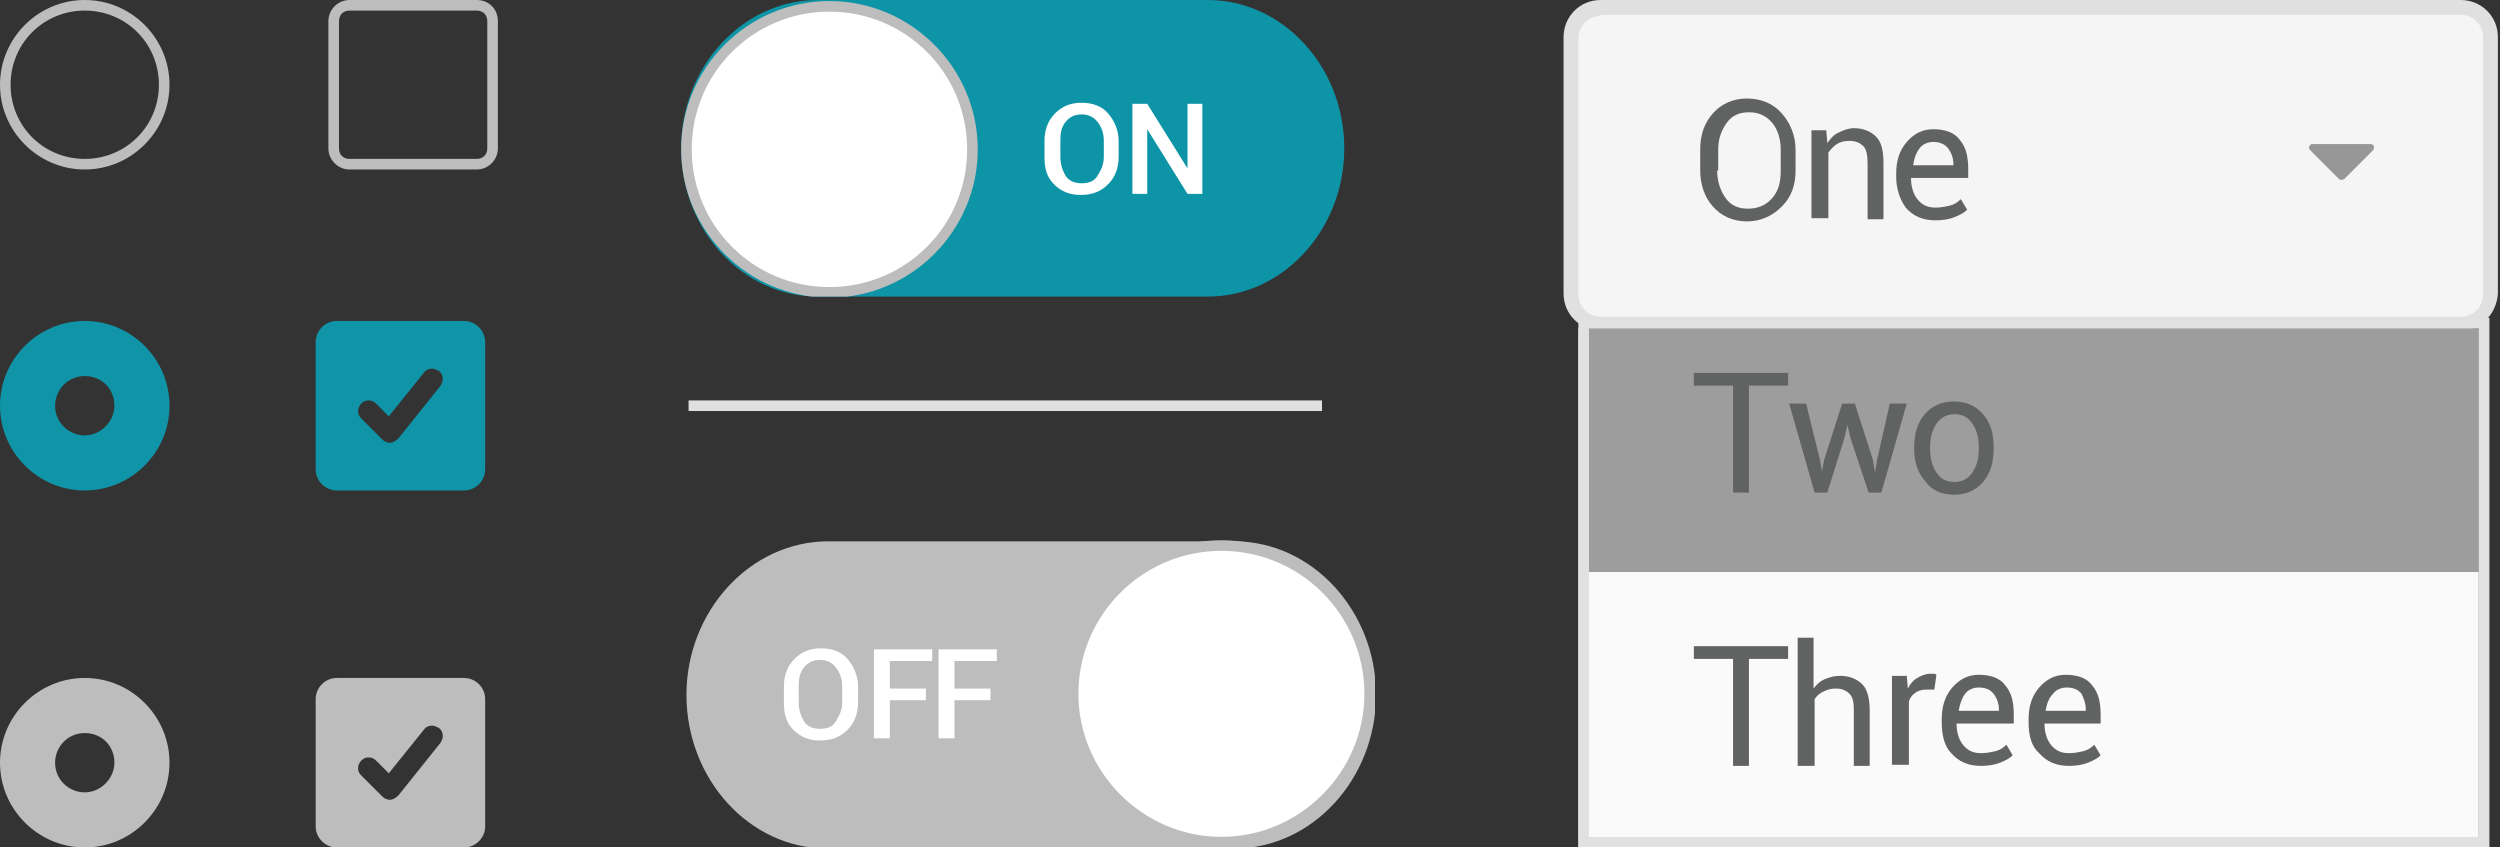<?xml version="1.0" encoding="utf-8"?>
<!-- Generator: Adobe Illustrator 19.2.1, SVG Export Plug-In . SVG Version: 6.00 Build 0)  -->
<svg version="1.1" id="Layer_1" xmlns="http://www.w3.org/2000/svg" xmlns:xlink="http://www.w3.org/1999/xlink" x="0px" y="0px"
	 viewBox="0 0 236 80" style="enable-background:new 0 0 236 80;" xml:space="preserve">
<rect x="0" y="0" width="236" height="80" fill="#333333" stroke="none"/>
<style type="text/css">
	.st0{fill:#767677;}
	.st1{clip-path:url(#SVGID_2_);}
	.st2{clip-path:url(#SVGID_4_);fill:#0D94A6;}
	.st3{clip-path:url(#SVGID_4_);fill:#FFFFFF;}
	.st4{clip-path:url(#SVGID_4_);fill:#BDBDBD;}
	.st5{fill:#0F95A7;}
	.st6{fill:#BDBDBD;}
	.st7{fill:#F5F5F5;}
	.st8{fill:#E0E0E0;}
	.st9{fill:#989798;}
	.st10{fill:#FAFAFA;}
	.st11{fill:#E0E1E0;}
	.st12{fill:#9D9D9D;}
	.st13{fill:#616262;}
	.st14{fill:#FFFFFF;}
	.st15{clip-path:url(#SVGID_6_);}
	.st16{clip-path:url(#SVGID_8_);fill:#BDBDBD;}
	.st17{clip-path:url(#SVGID_8_);fill:#FFFFFF;}
</style>
<path class="st0" d="M924.4,247.8l5.4-14.9h1.7l5.3,14.9h-2.1l-1.3-3.8h-5.7l-1.3,3.8H924.4z M928.4,242.3h4.5l-2.2-6.4h-0.1
	L928.4,242.3z"/>
<path class="st0" d="M939,247.8V233h4.9c1.6,0,2.8,0.3,3.7,1c0.9,0.7,1.3,1.7,1.3,3c0,0.6-0.2,1.2-0.6,1.7s-0.9,0.9-1.6,1.2
	c1,0.1,1.8,0.6,2.3,1.3s0.9,1.5,0.9,2.5c0,1.4-0.4,2.4-1.3,3.1s-2.1,1.1-3.6,1.1H939z M941.1,239.3h3.3c0.8,0,1.4-0.2,1.9-0.6
	c0.5-0.4,0.7-1,0.7-1.7c0-0.8-0.3-1.4-0.8-1.8c-0.5-0.4-1.3-0.6-2.2-0.6h-2.9V239.3z M941.1,246.2h3.9c0.9,0,1.7-0.2,2.2-0.7
	c0.5-0.5,0.8-1.1,0.8-1.9c0-0.8-0.3-1.5-0.8-2c-0.5-0.5-1.2-0.8-2.1-0.8h-0.1h-3.8V246.2z"/>
<path class="st0" d="M952.1,241.7v-2.6c0-1.8,0.5-3.3,1.6-4.5c1.1-1.2,2.5-1.8,4.2-1.8c1.7,0,3.1,0.4,4.1,1.3c1,0.9,1.5,2,1.5,3.4
	c0,0,0,0.1,0,0.1l0,0.1h-2c0-1-0.3-1.9-0.9-2.5c-0.6-0.6-1.5-0.9-2.6-0.9c-1.1,0-2,0.5-2.7,1.4c-0.7,0.9-1,2-1,3.4v2.7
	c0,1.4,0.3,2.5,1,3.4c0.7,0.9,1.6,1.4,2.7,1.4c1.1,0,2-0.3,2.6-0.9c0.6-0.6,0.9-1.4,0.9-2.5h2l0,0.1c0,0,0,0.1,0,0.1
	c0,1.3-0.5,2.5-1.5,3.4c-1,0.9-2.4,1.4-4,1.4c-1.7,0-3.1-0.6-4.2-1.8C952.6,245,952.1,243.5,952.1,241.7z"/>
<path class="st0" d="M966.3,247.8V233h4.7c2,0,3.5,0.6,4.7,1.8s1.8,2.7,1.8,4.6v2c0,1.9-0.6,3.4-1.8,4.6s-2.8,1.8-4.7,1.8H966.3z
	 M968.3,246.2h2.7c1.4,0,2.5-0.5,3.3-1.4s1.2-2.1,1.2-3.5v-2c0-1.4-0.4-2.6-1.2-3.5s-1.9-1.4-3.3-1.4h-2.7V246.2z"/>
<path class="st0" d="M980.2,247.8V233h9.2v1.6h-7.1v4.8h6.2v1.6h-6.2v5.3h7.2v1.6H980.2z"/>
<path class="st0" d="M992.3,247.8V233h9.4v1.6h-7.4v5.1h6.4v1.6h-6.4v6.6H992.3z"/>
<path class="st0" d="M1003.5,241.9v-3.1c0-1.8,0.5-3.3,1.6-4.4c1.1-1.1,2.5-1.7,4.2-1.7c1.7,0,3,0.4,4,1.3c0.9,0.9,1.4,1.9,1.4,3.3
	c0,0,0,0.1,0,0.1l0,0.1h-2c0-0.9-0.3-1.7-0.9-2.3c-0.6-0.6-1.4-0.9-2.5-0.9c-1.2,0-2.1,0.4-2.8,1.3c-0.7,0.8-1.1,1.9-1.1,3.2v3.1
	c0,1.3,0.4,2.4,1.1,3.3c0.7,0.9,1.7,1.3,2.9,1.3c0.9,0,1.6-0.1,2.1-0.3c0.5-0.2,0.9-0.5,1.2-0.8V242h-3.4v-1.6h5.5v5.4
	c-0.4,0.6-1,1.1-1.9,1.5c-0.9,0.5-2,0.7-3.5,0.7c-1.7,0-3.2-0.6-4.3-1.7C1004,245.2,1003.5,243.7,1003.5,241.9z"/>
<path class="st0" d="M1017.8,247.8V233h2v6.7h7.3V233h2v14.9h-2v-6.6h-7.3v6.6H1017.8z"/>
<path class="st0" d="M1033.5,247.8V233h2v14.9H1033.5z"/>
<path class="st0" d="M1038.3,243.8L1038.3,243.8l2-0.1c0,0.9,0.2,1.6,0.7,2.1s1.1,0.7,1.9,0.7c0.8,0,1.4-0.3,1.8-0.8
	c0.5-0.5,0.7-1.3,0.7-2.1V233h2v10.6c0,1.4-0.4,2.5-1.3,3.3c-0.9,0.8-2,1.2-3.3,1.2c-1.4,0-2.5-0.4-3.3-1.1c-0.8-0.7-1.2-1.7-1.2-3
	C1038.3,243.9,1038.3,243.8,1038.3,243.8z"/>
<path class="st0" d="M1050.6,247.8V233h2v6.6h1.1l5.6-6.6h2.3l0,0.1l-6.1,7l6.5,7.7l0,0.1h-2.5l-5.6-6.7h-1.3v6.7H1050.6z"/>
<path class="st0" d="M1064.3,247.8V233h2v13.3h7.3v1.6H1064.3z"/>
<path class="st0" d="M1076,247.8V233h2.7l4.8,12.1h0.1l4.8-12.1h2.5v14.9h-2v-11.1l-0.1,0l-4.6,11.1h-1.4l-4.7-11.5l-0.1,0v11.5
	H1076z"/>
<path class="st0" d="M1094,247.8V233h2l7.3,11.3l0.1,0V233h2v14.9h-2l-7.3-11.4l-0.1,0v11.3H1094z"/>
<path class="st0" d="M1108.3,241.7v-2.6c0-1.8,0.6-3.3,1.7-4.5c1.1-1.2,2.5-1.8,4.3-1.8c1.8,0,3.3,0.6,4.4,1.8
	c1.1,1.2,1.7,2.7,1.7,4.5v2.6c0,1.8-0.6,3.3-1.7,4.5c-1.1,1.2-2.6,1.8-4.4,1.8c-1.8,0-3.2-0.6-4.3-1.8
	C1108.8,245,1108.3,243.5,1108.3,241.7z M1110.3,241.7c0,1.4,0.4,2.5,1.1,3.4s1.7,1.3,2.8,1.3c1.3,0,2.3-0.4,3-1.3
	c0.7-0.9,1.1-2,1.1-3.4V239c0-1.4-0.4-2.5-1.1-3.4s-1.7-1.3-3-1.3c-1.2,0-2.1,0.4-2.8,1.3s-1.1,2-1.1,3.4V241.7z"/>
<path class="st0" d="M1122.9,247.8V233h5.8c1.6,0,2.9,0.4,3.7,1.2s1.3,1.9,1.3,3.2c0,1.4-0.4,2.4-1.3,3.2c-0.9,0.8-2.1,1.2-3.7,1.2
	h-3.7v6H1122.9z M1125,240.3h3.7c1,0,1.8-0.3,2.3-0.8c0.5-0.5,0.8-1.2,0.8-2s-0.3-1.5-0.8-2.1c-0.5-0.6-1.3-0.8-2.3-0.8h-3.7V240.3z
	"/>
<path class="st0" d="M1135.8,241.7v-2.6c0-1.8,0.6-3.3,1.7-4.5c1.1-1.2,2.5-1.8,4.3-1.8c1.8,0,3.3,0.6,4.4,1.8
	c1.1,1.2,1.7,2.7,1.7,4.5v2.6c0,0.8-0.1,1.5-0.3,2.2c-0.2,0.7-0.6,1.3-1,1.9l2.2,2.1l-1.4,1.3l-2.3-2.2c-0.5,0.3-1,0.5-1.6,0.7
	c-0.6,0.2-1.2,0.2-1.8,0.2c-1.8,0-3.2-0.6-4.3-1.8C1136.4,245,1135.8,243.5,1135.8,241.7z M1137.9,241.7c0,1.4,0.4,2.5,1.1,3.4
	s1.7,1.3,2.8,1.3c1.3,0,2.3-0.4,3-1.3c0.7-0.9,1.1-2,1.1-3.4V239c0-1.4-0.4-2.5-1.1-3.4s-1.7-1.3-3-1.3c-1.2,0-2.1,0.4-2.8,1.3
	s-1.1,2-1.1,3.4V241.7z"/>
<path class="st0" d="M933.4,268.5l3.6,6.2h-2.3l-3.5-6h-3.5v6h-2v-14.9h5.8c1.6,0,2.9,0.4,3.7,1.2c0.9,0.8,1.3,1.9,1.3,3.2
	c0,1.4-0.4,2.4-1.3,3.2C934.8,268,934.2,268.3,933.4,268.5z M927.8,267.2h3.7c1,0,1.8-0.3,2.3-0.8c0.5-0.5,0.8-1.2,0.8-2.1
	c0-0.8-0.3-1.5-0.8-2.1c-0.5-0.6-1.3-0.8-2.3-0.8h-3.7V267.2z"/>
<path class="st0" d="M938.8,270.5L938.8,270.5l2-0.1c0,0.9,0.4,1.6,1.1,2.2c0.7,0.5,1.5,0.8,2.4,0.8c1,0,1.7-0.2,2.3-0.6
	c0.6-0.4,0.8-1,0.8-1.7c0-0.7-0.2-1.2-0.7-1.7c-0.5-0.5-1.4-0.8-2.6-1.2c-1.5-0.4-2.7-0.9-3.6-1.7c-0.9-0.7-1.3-1.6-1.3-2.7
	c0-1.2,0.5-2.1,1.4-2.9s2.1-1.2,3.6-1.2c1.6,0,2.8,0.5,3.8,1.3c0.9,0.9,1.4,1.9,1.4,3c0,0,0,0.1,0,0.1l0,0.1h-1.9
	c0-0.8-0.3-1.5-0.9-2.1c-0.6-0.6-1.4-0.8-2.3-0.8c-1,0-1.7,0.2-2.2,0.7c-0.5,0.5-0.8,1-0.8,1.8c0,0.6,0.3,1.2,0.8,1.6
	c0.6,0.4,1.5,0.8,2.7,1.1c1.5,0.4,2.7,1,3.5,1.7c0.8,0.8,1.2,1.7,1.2,2.8c0,1.2-0.5,2.2-1.4,2.9c-1,0.7-2.2,1.1-3.7,1.1
	c-1.5,0-2.7-0.4-3.9-1.2c-1.1-0.8-1.6-1.8-1.6-3.1C938.8,270.5,938.8,270.5,938.8,270.5z"/>
<path class="st0" d="M950.9,261.4v-1.6h11.9v1.6h-5v13.3h-2v-13.3H950.9z"/>
<path class="st0" d="M965,269.7v-9.9h2v9.9c0,1.1,0.3,2,1,2.7c0.7,0.6,1.5,1,2.6,1c1.1,0,2-0.3,2.7-1s1-1.5,1-2.7v-9.9h2v9.9
	c0,1.6-0.5,2.9-1.6,3.8c-1.1,0.9-2.5,1.4-4.2,1.4c-1.6,0-3-0.5-4-1.4S965,271.3,965,269.7z"/>
<path class="st0" d="M978.3,259.8h2.2l3.9,11l0.3,1.2h0.1l0.3-1.2l3.9-11h2.2l-5.6,14.9h-1.7L978.3,259.8z"/>
<path class="st0" d="M992.7,259.8h2.2l2.2,9.7l0.3,2l0.1,0l0.3-2l2.7-9.7h2l2.7,9.7l0.4,2h0.1l0.3-2l2.2-9.7h2.2l-3.6,14.9h-1.8
	l-3-10.3l-0.3-1.3h-0.1l-0.3,1.3l-3.1,10.4h-1.6L992.7,259.8z"/>
<path class="st0" d="M1011.7,274.7l4.9-7.5l-4.8-7.4h2.4l3.5,5.8l3.5-5.8h2.5l-4.8,7.4l4.9,7.5h-2.4l-3.6-5.9l-3.6,5.9H1011.7z"/>
<path class="st0" d="M1025.2,259.8h2.3l3.9,7.6l3.9-7.6h2.3l-5.3,9.6v5.2h-2v-5.4L1025.2,259.8z"/>
<path class="st0" d="M1039.4,274.7v-1.5l8.1-11.8h-7.9v-1.6h10.3v1.4l-8.1,11.8h8.4v1.6H1039.4z"/>
<path class="st0" d="M1051.5,271.6c0-1.1,0.4-1.9,1.3-2.5c0.9-0.6,2-0.9,3.5-0.9h2.2v-1.1c0-0.6-0.2-1.2-0.6-1.5
	c-0.4-0.4-1-0.6-1.7-0.6c-0.7,0-1.2,0.2-1.6,0.5c-0.4,0.3-0.6,0.7-0.6,1.2l-2,0l0-0.1c0,0,0-0.1,0-0.1c0-0.7,0.4-1.4,1.2-2.1
	c0.8-0.7,1.9-1,3.2-1c1.3,0,2.3,0.3,3.1,1c0.8,0.6,1.2,1.6,1.2,2.8v5.3c0,0.4,0,0.8,0.1,1.1c0,0.4,0.1,0.7,0.2,1.1h-2.1
	c-0.1-0.3-0.1-0.6-0.2-0.9c0-0.3-0.1-0.5-0.1-0.8c-0.4,0.5-0.9,1-1.5,1.3c-0.6,0.4-1.3,0.5-2,0.5c-1.2,0-2.1-0.3-2.7-0.9
	C1051.8,273.4,1051.5,272.6,1051.5,271.6z M1053.5,271.6c0,0.5,0.2,0.9,0.5,1.2c0.3,0.3,0.8,0.4,1.4,0.4c0.7,0,1.4-0.2,2-0.6
	c0.6-0.4,1-0.8,1.2-1.3v-1.8h-2.3c-0.8,0-1.5,0.2-2,0.6C1053.8,270.6,1053.5,271.1,1053.5,271.6z"/>
<path class="st0" d="M1064,274.7v-15.9h2v6.2c0.4-0.5,0.8-0.9,1.3-1.1c0.5-0.3,1.1-0.4,1.8-0.4c1.4,0,2.5,0.5,3.2,1.6
	c0.8,1.1,1.2,2.5,1.2,4.3v0.2c0,1.6-0.4,2.9-1.2,3.9c-0.8,1-1.8,1.5-3.2,1.5c-0.7,0-1.4-0.1-1.9-0.4c-0.5-0.3-1-0.7-1.4-1.3
	l-0.3,1.5H1064z M1066,271.5c0.3,0.5,0.6,1,1,1.3c0.4,0.3,1,0.5,1.6,0.5c1,0,1.7-0.3,2.1-1c0.5-0.7,0.7-1.6,0.7-2.7v-0.2
	c0-1.3-0.2-2.3-0.7-3.1c-0.5-0.8-1.2-1.2-2.2-1.2c-0.6,0-1.2,0.2-1.6,0.5c-0.4,0.3-0.8,0.7-1,1.2V271.5z"/>
<path class="st0" d="M1075.8,269.4V269c0-1.6,0.4-2.9,1.3-3.9c0.9-1.1,2.1-1.6,3.6-1.6c1.3,0,2.3,0.4,3.1,1.1
	c0.8,0.7,1.2,1.6,1.2,2.7c0,0,0,0.1,0,0.1l0,0.1h-1.9c0-0.7-0.2-1.2-0.7-1.7c-0.4-0.5-1-0.7-1.7-0.7c-1,0-1.7,0.4-2.2,1.1
	c-0.5,0.8-0.7,1.7-0.7,2.8v0.4c0,1.1,0.2,2,0.7,2.8c0.5,0.8,1.2,1.1,2.2,1.1c0.6,0,1.2-0.2,1.6-0.6c0.5-0.4,0.7-0.9,0.7-1.5h1.8
	l0,0.1c0,0,0,0.1,0,0.1c0,0.9-0.4,1.7-1.2,2.4c-0.9,0.7-1.8,1.1-3,1.1c-1.6,0-2.8-0.5-3.6-1.6S1075.8,271,1075.8,269.4z"/>
<path class="st0" d="M1087.3,269.6v-0.2c0-1.8,0.4-3.2,1.2-4.3s1.8-1.6,3.2-1.6c0.7,0,1.2,0.1,1.7,0.4c0.5,0.2,0.9,0.6,1.3,1v-6.1h2
	v15.9h-1.6l-0.3-1.4c-0.4,0.5-0.8,0.9-1.4,1.2c-0.5,0.3-1.2,0.4-1.9,0.4c-1.4,0-2.4-0.5-3.2-1.5
	C1087.7,272.5,1087.3,271.2,1087.3,269.6z M1089.4,269.6c0,1.1,0.2,2,0.7,2.7c0.5,0.7,1.2,1,2.2,1c0.6,0,1.1-0.1,1.5-0.4
	s0.8-0.7,1-1.1v-5.2c-0.3-0.5-0.6-0.8-1-1.1c-0.4-0.3-0.9-0.4-1.5-0.4c-1,0-1.7,0.4-2.2,1.2c-0.5,0.8-0.7,1.8-0.7,3.1V269.6z"/>
<path class="st0" d="M1099.5,269.4v-0.4c0-1.6,0.5-2.9,1.4-3.9c0.9-1,2.1-1.6,3.4-1.6c1.5,0,2.6,0.5,3.4,1.4
	c0.7,0.9,1.1,2.1,1.1,3.7v1.1h-7.2l0,0.1c0,1.1,0.2,2,0.7,2.7c0.5,0.7,1.3,1,2.3,1c0.7,0,1.3-0.1,1.8-0.3c0.5-0.2,1-0.5,1.3-0.8
	l0.8,1.3c-0.4,0.4-0.9,0.7-1.6,1c-0.7,0.3-1.4,0.4-2.4,0.4c-1.6,0-2.9-0.5-3.8-1.5S1099.5,271,1099.5,269.4z M1101.7,267.9
	L1101.7,267.9l5.1,0.1v-0.2c0-0.8-0.2-1.5-0.6-2c-0.4-0.5-1-0.8-1.9-0.8c-0.7,0-1.3,0.3-1.8,0.8S1101.8,267.1,1101.7,267.9z"/>
<path class="st0" d="M1110.7,265.1v-1.5h1.7v-1.4c0-1.2,0.3-2.1,0.9-2.7c0.6-0.6,1.5-1,2.6-1c0.2,0,0.5,0,0.7,0.1s0.5,0.1,0.8,0.2
	l-0.2,1.5c-0.1,0-0.3-0.1-0.5-0.1c-0.2,0-0.4,0-0.6,0c-0.6,0-1,0.2-1.3,0.5c-0.3,0.3-0.4,0.9-0.4,1.5v1.4h2v1.5h-2v9.6h-2v-9.6
	H1110.7z"/>
<path class="st0" d="M1118.9,269.6v-0.2c0-1.8,0.4-3.2,1.2-4.3s1.8-1.6,3.2-1.6c0.7,0,1.3,0.1,1.9,0.4s1,0.7,1.4,1.2l0.2-1.4h1.6
	v11.1c0,1.4-0.4,2.5-1.3,3.3s-2,1.1-3.6,1.1c-0.5,0-1.1-0.1-1.7-0.2c-0.6-0.1-1.2-0.3-1.7-0.6l0.3-1.6c0.4,0.2,0.9,0.4,1.4,0.5
	c0.6,0.1,1.1,0.2,1.6,0.2c1,0,1.7-0.2,2.2-0.7c0.5-0.4,0.7-1.1,0.7-2v-1.3c-0.4,0.5-0.8,0.8-1.3,1.1c-0.5,0.2-1.1,0.4-1.8,0.4
	c-1.4,0-2.4-0.5-3.2-1.5C1119.2,272.5,1118.9,271.2,1118.9,269.6z M1120.9,269.6c0,1.1,0.2,2,0.7,2.7s1.2,1,2.1,1
	c0.6,0,1.1-0.1,1.5-0.4c0.4-0.3,0.8-0.7,1-1.2v-5.1c-0.3-0.5-0.6-0.8-1-1.1c-0.4-0.3-0.9-0.4-1.5-0.4c-1,0-1.7,0.4-2.2,1.2
	c-0.5,0.8-0.7,1.8-0.7,3.1V269.6z"/>
<path class="st0" d="M1131.7,274.7v-15.9h2v6.4c0.4-0.5,0.9-0.9,1.4-1.2c0.6-0.3,1.2-0.4,1.9-0.4c1.2,0,2.1,0.4,2.8,1.1s1,1.8,1,3.3
	v6.9h-2v-6.9c0-0.9-0.2-1.6-0.6-2c-0.4-0.4-1-0.7-1.8-0.7c-0.6,0-1.1,0.1-1.6,0.4c-0.4,0.2-0.8,0.6-1.1,1v8.3H1131.7z"/>
<path class="st0" d="M1144.4,260.8v-2.1h2v2.1H1144.4z M1144.4,274.7v-11h2v11H1144.4z"/>
<path class="st0" d="M923.3,306l0.1-1.7c0.1,0,0.2,0.1,0.4,0.1c0.2,0,0.3,0,0.4,0c0.4,0,0.8-0.2,1.1-0.4c0.3-0.3,0.4-0.8,0.4-1.5
	v-12h2v12c0,1.1-0.3,2-0.9,2.6c-0.6,0.6-1.4,0.9-2.5,0.9c-0.2,0-0.4,0-0.6,0S923.5,306,923.3,306z M925.7,287.7v-2h2v2H925.7z"/>
<path class="st0" d="M933.7,301.6v-15.9h2v9.2h1l3.4-4.4h2.4l-4.1,5.1l4.4,5.9h-2.4l-3.7-5.1h-1v5.1H933.7z"/>
<path class="st0" d="M947.3,301.6v-15.9h2v15.9H947.3z"/>
<path class="st0" d="M955.3,301.6v-11h1.8l0.1,1.4c0.4-0.5,0.8-0.9,1.4-1.2s1.2-0.4,2-0.4c0.7,0,1.4,0.2,1.9,0.5
	c0.5,0.3,0.9,0.9,1.2,1.5c0.4-0.6,0.8-1.1,1.4-1.5s1.3-0.5,2-0.5c1.1,0,2,0.4,2.7,1.2s1,1.9,1,3.5v6.6h-2v-6.6
	c0-1.1-0.2-1.9-0.6-2.3c-0.4-0.5-0.9-0.7-1.7-0.7c-0.7,0-1.3,0.2-1.7,0.7c-0.4,0.5-0.7,1.1-0.8,1.8v0.1v7h-2v-6.6
	c0-1-0.2-1.8-0.6-2.3c-0.4-0.5-1-0.7-1.7-0.7c-0.6,0-1.1,0.1-1.5,0.4s-0.7,0.6-0.9,1.1v8.2H955.3z"/>
<path class="st0" d="M976,301.6v-11h1.8l0.1,1.6c0.4-0.6,0.8-1,1.4-1.4c0.6-0.3,1.2-0.5,1.9-0.5c1.2,0,2.1,0.3,2.8,1
	c0.7,0.7,1,1.8,1,3.2v7h-2v-6.9c0-1-0.2-1.7-0.6-2.1s-1-0.6-1.8-0.6c-0.6,0-1.2,0.1-1.6,0.4c-0.4,0.2-0.8,0.6-1,1v8.2H976z"/>
<path class="st0" d="M989.8,296.2v-0.2c0-1.6,0.4-3,1.3-4c0.9-1.1,2.1-1.6,3.7-1.6c1.6,0,2.8,0.5,3.7,1.6s1.4,2.4,1.4,4v0.2
	c0,1.6-0.4,3-1.3,4s-2.1,1.6-3.7,1.6c-1.5,0-2.8-0.5-3.7-1.6C990.2,299.1,989.8,297.8,989.8,296.2z M991.8,296.2
	c0,1.2,0.2,2.1,0.8,2.9c0.5,0.8,1.2,1.1,2.2,1.1c1,0,1.7-0.4,2.2-1.1c0.5-0.8,0.8-1.7,0.8-2.9v-0.2c0-1.2-0.3-2.1-0.8-2.9
	c-0.5-0.8-1.2-1.2-2.2-1.2c-1,0-1.7,0.4-2.2,1.2c-0.5,0.8-0.8,1.7-0.8,2.9V296.2z"/>
<path class="st0" d="M1004.5,305.8v-15.3h1.6l0.3,1.4c0.4-0.5,0.8-0.9,1.4-1.2c0.5-0.3,1.2-0.4,1.9-0.4c1.4,0,2.5,0.5,3.2,1.6
	c0.8,1.1,1.2,2.5,1.2,4.3v0.2c0,1.6-0.4,2.9-1.2,3.9c-0.8,1-1.8,1.5-3.2,1.5c-0.7,0-1.3-0.1-1.8-0.3c-0.5-0.2-1-0.6-1.3-1v5.4
	H1004.5z M1006.5,298.7c0.3,0.5,0.6,0.8,1,1.1s0.9,0.4,1.5,0.4c1,0,1.7-0.3,2.2-1c0.5-0.7,0.7-1.6,0.7-2.7v-0.2
	c0-1.2-0.2-2.3-0.8-3.1c-0.5-0.8-1.2-1.2-2.2-1.2c-0.6,0-1.1,0.1-1.5,0.4s-0.7,0.6-1,1.1V298.7z"/>
<path class="st0" d="M1018.4,296.5v-0.2c0-1.8,0.4-3.2,1.2-4.3s1.8-1.6,3.2-1.6c0.7,0,1.3,0.1,1.8,0.4s1,0.6,1.3,1.1l0.3-1.3h1.6
	v15.3h-2v-5.3c-0.4,0.4-0.8,0.7-1.3,0.9c-0.5,0.2-1,0.3-1.7,0.3c-1.4,0-2.4-0.5-3.2-1.5C1018.8,299.3,1018.4,298.1,1018.4,296.5z
	 M1020.5,296.5c0,1.1,0.2,2,0.7,2.7c0.5,0.7,1.2,1,2.1,1c0.6,0,1-0.1,1.4-0.4c0.4-0.2,0.7-0.6,1-1v-5.6c-0.3-0.4-0.6-0.7-1-1
	c-0.4-0.2-0.9-0.4-1.4-0.4c-1,0-1.7,0.4-2.2,1.2c-0.5,0.8-0.7,1.9-0.7,3.1V296.5z"/>
<path class="st0" d="M1033.7,301.6v-11h1.8l0.2,1.6c0.3-0.6,0.7-1,1.2-1.3c0.5-0.3,1-0.5,1.6-0.5c0.2,0,0.3,0,0.4,0
	c0.1,0,0.3,0,0.3,0.1l-0.3,1.9l-1-0.1c-0.5,0-1,0.1-1.4,0.4c-0.4,0.3-0.7,0.6-0.9,1.1v7.9H1033.7z"/>
<path class="st0" d="M1043,298.2L1043,298.2l2-0.1c0,0.7,0.3,1.2,0.8,1.6c0.5,0.3,1.1,0.5,1.8,0.5c0.7,0,1.3-0.2,1.7-0.5
	c0.4-0.3,0.6-0.7,0.6-1.2c0-0.4-0.2-0.8-0.5-1.1c-0.3-0.3-1-0.5-1.9-0.7c-1.3-0.3-2.3-0.7-3-1.2s-1.1-1.2-1.1-2
	c0-0.9,0.4-1.7,1.2-2.3c0.8-0.6,1.8-1,3-1c1.3,0,2.4,0.3,3.2,1c0.8,0.7,1.2,1.4,1.2,2.3c0,0,0,0.1,0,0.1l0,0.1h-2.1
	c0-0.5-0.2-0.9-0.6-1.3c-0.4-0.4-1-0.6-1.6-0.6c-0.7,0-1.3,0.2-1.6,0.5s-0.5,0.7-0.5,1.1c0,0.4,0.2,0.8,0.5,1
	c0.3,0.2,0.9,0.5,1.9,0.7c1.4,0.3,2.4,0.7,3.1,1.2s1.1,1.2,1.1,2c0,1-0.4,1.8-1.2,2.4c-0.8,0.6-1.9,0.9-3.2,0.9
	c-1.4,0-2.6-0.4-3.4-1.1c-0.8-0.7-1.2-1.5-1.2-2.4C1043,298.3,1043,298.2,1043,298.2z"/>
<path class="st0" d="M1055.6,292v-1.5h1.8v-2.7h2v2.7h2.1v1.5h-2.1v6.7c0,0.5,0.1,0.9,0.3,1.1c0.2,0.2,0.5,0.3,0.9,0.3
	c0.1,0,0.2,0,0.4,0c0.1,0,0.3-0.1,0.4-0.1l0.3,1.4c-0.2,0.1-0.4,0.2-0.7,0.3c-0.3,0.1-0.6,0.1-0.9,0.1c-0.8,0-1.5-0.2-2-0.7
	c-0.5-0.5-0.7-1.3-0.7-2.3V292H1055.6z"/>
<path class="st0" d="M1066.4,297v-6.5h2v6.5c0,1.2,0.2,2,0.5,2.4s0.9,0.7,1.6,0.7c0.7,0,1.3-0.1,1.8-0.4s0.8-0.7,1.1-1.2v-8h2v11
	h-1.8l-0.1-1.6c-0.4,0.6-0.8,1-1.4,1.4c-0.6,0.3-1.2,0.5-1.9,0.5c-1.2,0-2.2-0.4-2.9-1.2C1066.7,299.9,1066.4,298.7,1066.4,297z"/>
<path class="st0" d="M1079.9,290.5h2.1l2.6,7.8l0.2,0.8h0.1l0.2-0.8l2.6-7.8h2.1l-4.1,11h-1.5L1079.9,290.5z"/>
<path class="st0" d="M1092.9,290.5h2.1l1.8,7l0.3,1.4h0.1l0.3-1.4l2.2-7h1.6l2.2,7l0.3,1.6h0.1l0.3-1.6l1.7-7h2.1l-3.2,11h-1.6
	l-2.2-6.7l-0.4-1.8h-0.1l-0.4,1.8l-2.2,6.7h-1.6L1092.9,290.5z"/>
<path class="st0" d="M1111.7,301.6l3.7-5.6l-3.6-5.5h2.3l2.3,4.1l2.4-4.1h2.4l-3.6,5.5l3.7,5.6h-2.3l-2.5-4.2l-2.5,4.2H1111.7z"/>
<path class="st0" d="M1124.9,290.5h2.3l2.4,7l0.4,1.4h0.1l2.8-8.3h2.3l-4.7,12.7c-0.3,0.7-0.7,1.4-1.2,1.9c-0.5,0.6-1.2,0.8-2.1,0.8
	c-0.2,0-0.4,0-0.6-0.1c-0.3,0-0.5-0.1-0.6-0.1l0.2-1.6c0,0,0.1,0,0.4,0c0.3,0,0.5,0,0.5,0c0.4,0,0.8-0.2,1.1-0.6
	c0.3-0.4,0.5-0.8,0.7-1.3l0.5-1.2L1124.9,290.5z"/>
<path class="st0" d="M1138.9,301.6v-1.4l6.1-8h-6v-1.6h8.5v1.4l-6.1,8.1h6.5v1.6H1138.9z"/>
<g id="toggle">
	<g>
		<defs>
			<rect id="SVGID_1_" x="64.3" y="0" width="62.6" height="28"/>
		</defs>
		<clipPath id="SVGID_2_">
			<use xlink:href="#SVGID_1_"  style="overflow:visible;"/>
		</clipPath>
		<g class="st1">
			<defs>
				<rect id="SVGID_3_" x="64.3" y="0" width="62.6" height="28"/>
			</defs>
			<clipPath id="SVGID_4_">
				<use xlink:href="#SVGID_3_"  style="overflow:visible;"/>
			</clipPath>
			<path class="st2" d="M126.9,14c0,7.7-5.8,14-12.9,14H77.2c-7.1,0-12.9-6.3-12.9-14S70.1,0,77.2,0H114C121.1,0,126.9,6.3,126.9,14
				"/>
			<path class="st3" d="M78.3,27.5c-7.4,0-13.5-6-13.5-13.5s6-13.5,13.5-13.5s13.5,6,13.5,13.5S85.7,27.5,78.3,27.5"/>
			<path class="st4" d="M78.3,1.1c7.2,0,13,5.8,13,13s-5.8,13-13,13c-7.2,0-13-5.8-13-13S71.1,1.1,78.3,1.1 M78.3,0.1
				c-7.7,0-14,6.3-14,14s6.3,14,14,14s14-6.3,14-14S86,0.1,78.3,0.1"/>
		</g>
	</g>
</g>
<path class="st5" d="M8,30.3c-4.4,0-8,3.6-8,8s3.6,8,8,8s8-3.6,8-8S12.4,30.3,8,30.3z M8,41.1c-1.5,0-2.8-1.2-2.8-2.8
	c0-1.5,1.2-2.8,2.8-2.8s2.8,1.2,2.8,2.8C10.8,39.8,9.5,41.1,8,41.1z"/>
<path class="st6" d="M8,64c-4.4,0-8,3.6-8,8s3.6,8,8,8s8-3.6,8-8S12.4,64,8,64z M8,74.8c-1.5,0-2.8-1.2-2.8-2.8
	c0-1.5,1.2-2.8,2.8-2.8s2.8,1.2,2.8,2.8C10.8,73.5,9.5,74.8,8,74.8z"/>
<path class="st5" d="M43.8,30.3h-12c-1.1,0-2,0.9-2,2v12c0,1.1,0.9,2,2,2h12c1.1,0,2-0.9,2-2v-12C45.8,31.2,44.9,30.3,43.8,30.3z
	 M41.6,36.4l-4,5c-0.2,0.2-0.5,0.4-0.8,0.4c-0.2,0-0.5-0.1-0.7-0.3l-2-2c-0.2-0.2-0.3-0.4-0.3-0.7c0-0.2,0.1-0.5,0.3-0.7
	c0.2-0.2,0.4-0.3,0.7-0.3s0.5,0.1,0.7,0.3l1.2,1.2l3.3-4.1c0.2-0.3,0.5-0.4,0.8-0.4c0.2,0,0.4,0.1,0.6,0.2c0.3,0.2,0.4,0.5,0.4,0.8
	C41.8,36,41.7,36.2,41.6,36.4z"/>
<path class="st6" d="M43.8,64h-12c-1.1,0-2,0.9-2,2v12c0,1.1,0.9,2,2,2h12c1.1,0,2-0.9,2-2V66C45.8,64.9,44.9,64,43.8,64z
	 M41.6,70.1l-4,5c-0.2,0.2-0.5,0.4-0.8,0.4c-0.2,0-0.5-0.1-0.7-0.3l-2-2c-0.2-0.2-0.3-0.4-0.3-0.7c0-0.2,0.1-0.5,0.3-0.7
	c0.2-0.2,0.4-0.3,0.7-0.3s0.5,0.1,0.7,0.3l1.2,1.2l3.3-4.1c0.2-0.3,0.5-0.4,0.8-0.4c0.2,0,0.4,0.1,0.6,0.2c0.3,0.2,0.4,0.5,0.4,0.8
	C41.8,69.7,41.7,69.9,41.6,70.1z"/>
<path class="st6" d="M8,1c3.9,0,7,3.1,7,7s-3.1,7-7,7s-7-3.1-7-7S4.1,1,8,1 M8,0C3.6,0,0,3.6,0,8s3.6,8,8,8s8-3.6,8-8S12.4,0,8,0
	L8,0z"/>
<path class="st7" d="M232.3,30.5h-81.2c-1.5,0-2.8-1.2-2.8-2.8V3.5c0-1.5,1.2-2.8,2.8-2.8h81.2c1.5,0,2.8,1.2,2.8,2.8v24.2
	C235,29.3,233.8,30.5,232.3,30.5z"/>
<path class="st8" d="M232.3,31.2h-81.2c-1.9,0-3.5-1.5-3.5-3.5V3.5c0-1.9,1.5-3.5,3.5-3.5h81.2c1.9,0,3.5,1.5,3.5,3.5v24.2
	C235.7,29.6,234.2,31.2,232.3,31.2z M151.1,1.5c-1.1,0-2.1,0.9-2.1,2.1v24.2c0,1.1,0.9,2.1,2.1,2.1h81.2c1.1,0,2.1-0.9,2.1-2.1V3.5
	c0-1.1-0.9-2.1-2.1-2.1H151.1z"/>
<path class="st9" d="M219.8,13.6l-1.5,0c-0.1,0-0.2,0-0.2,0.1c0,0-0.1,0.1-0.1,0.1c-0.1,0.1,0,0.3,0.1,0.4l2.7,2.7
	c0.1,0.1,0.3,0.1,0.5,0l2.7-2.7c0.1-0.1,0.1-0.2,0.1-0.4c0,0,0-0.1-0.1-0.1c-0.1-0.1-0.1-0.1-0.2-0.1h-1.5L219.8,13.6z"/>
<rect x="149" y="31" class="st10" width="85" height="49"/>
<path class="st11" d="M235,80h-86V30h86V80z M150,79h84V31h-84V79z"/>
<rect x="150" y="31" class="st12" width="84" height="23"/>
<path class="st13" d="M160.5,16.1v-2c0-1.4,0.4-2.5,1.2-3.4c0.8-0.9,1.9-1.4,3.2-1.4c1.4,0,2.5,0.5,3.3,1.4s1.3,2.1,1.3,3.4v2
	c0,1.4-0.4,2.5-1.3,3.4c-0.9,0.9-2,1.4-3.3,1.4c-1.3,0-2.4-0.5-3.2-1.4C160.9,18.6,160.5,17.4,160.5,16.1z M162.1,16.1
	c0,1,0.3,1.9,0.8,2.6c0.5,0.7,1.2,1,2.1,1c0.9,0,1.7-0.3,2.3-1c0.6-0.7,0.8-1.5,0.8-2.6v-2c0-1-0.3-1.9-0.8-2.5
	c-0.6-0.7-1.3-1-2.2-1c-0.9,0-1.6,0.3-2.1,1c-0.5,0.7-0.8,1.5-0.8,2.5V16.1z"/>
<path class="st13" d="M171,20.7v-8.4h1.4l0.1,1.2c0.3-0.4,0.6-0.8,1.1-1c0.4-0.2,0.9-0.4,1.4-0.4c0.9,0,1.6,0.3,2.1,0.8
	c0.5,0.5,0.7,1.3,0.7,2.5v5.3h-1.5v-5.3c0-0.7-0.1-1.3-0.4-1.6c-0.3-0.3-0.7-0.5-1.3-0.5c-0.5,0-0.9,0.1-1.2,0.3s-0.6,0.5-0.8,0.8
	v6.2H171z"/>
<path class="st13" d="M179,16.7v-0.3c0-1.2,0.3-2.2,1-3s1.5-1.2,2.5-1.2c1.1,0,2,0.3,2.5,1c0.6,0.7,0.8,1.6,0.8,2.8v0.8h-5.4l0,0
	c0,0.8,0.2,1.5,0.6,2c0.4,0.5,0.9,0.8,1.7,0.8c0.5,0,1-0.1,1.4-0.2c0.4-0.1,0.7-0.3,1-0.6l0.6,1c-0.3,0.3-0.7,0.5-1.2,0.7
	c-0.5,0.2-1.1,0.3-1.8,0.3c-1.2,0-2.1-0.4-2.8-1.2C179.4,18.9,179,17.9,179,16.7z M180.6,15.6L180.6,15.6l3.8,0v-0.1
	c0-0.6-0.2-1.1-0.5-1.5c-0.3-0.4-0.8-0.6-1.4-0.6c-0.5,0-1,0.2-1.3,0.6C180.9,14.4,180.7,14.9,180.6,15.6z"/>
<path class="st13" d="M159.9,36.4v-1.2h8.9v1.2h-3.7v10.1h-1.5V36.4H159.9z"/>
<path class="st13" d="M168.9,38.1h1.6l1.3,5.3l0.2,1.1h0l0.2-1.1l1.7-5.3h1.2l1.7,5.3l0.2,1.2h0l0.2-1.2l1.2-5.3h1.6l-2.4,8.4h-1.2
	l-1.7-5.1l-0.3-1.3h0l-0.3,1.3l-1.6,5.1h-1.2L168.9,38.1z"/>
<path class="st13" d="M180.7,42.4v-0.2c0-1.2,0.3-2.3,1-3.1s1.6-1.2,2.7-1.2c1.2,0,2.1,0.4,2.8,1.2c0.7,0.8,1,1.8,1,3.1v0.2
	c0,1.2-0.3,2.3-1,3.1s-1.6,1.2-2.7,1.2c-1.2,0-2.1-0.4-2.7-1.2C181,44.6,180.7,43.6,180.7,42.4z M182.2,42.4c0,0.9,0.2,1.6,0.6,2.2
	c0.4,0.6,0.9,0.9,1.7,0.9c0.7,0,1.3-0.3,1.7-0.9c0.4-0.6,0.6-1.3,0.6-2.2v-0.2c0-0.9-0.2-1.6-0.6-2.2c-0.4-0.6-0.9-0.9-1.7-0.9
	c-0.7,0-1.3,0.3-1.7,0.9c-0.4,0.6-0.6,1.3-0.6,2.2V42.4z"/>
<path class="st13" d="M159.9,62.2V61h8.9v1.2h-3.7v10.1h-1.5V62.2H159.9z"/>
<path class="st13" d="M169.7,72.2V60.2h1.5V65c0.3-0.4,0.6-0.7,1.1-0.9s0.9-0.3,1.4-0.3c0.9,0,1.6,0.3,2.1,0.8
	c0.5,0.5,0.7,1.4,0.7,2.5v5.2H175V67c0-0.7-0.1-1.2-0.4-1.5s-0.7-0.5-1.3-0.5c-0.5,0-0.8,0.1-1.2,0.3s-0.6,0.4-0.8,0.7v6.3H169.7z"
	/>
<path class="st13" d="M178.6,72.2v-8.4h1.4l0.1,1.2c0.2-0.4,0.5-0.8,0.9-1c0.3-0.2,0.8-0.4,1.2-0.4c0.1,0,0.2,0,0.3,0
	c0.1,0,0.2,0,0.3,0.1l-0.2,1.4l-0.8,0c-0.4,0-0.7,0.1-1,0.3c-0.3,0.2-0.5,0.5-0.6,0.8v6H178.6z"/>
<path class="st13" d="M183.3,68.2v-0.3c0-1.2,0.3-2.2,1-3s1.5-1.2,2.5-1.2c1.1,0,2,0.3,2.5,1c0.6,0.7,0.8,1.6,0.8,2.8v0.8h-5.4l0,0
	c0,0.8,0.2,1.5,0.6,2c0.4,0.5,0.9,0.8,1.7,0.8c0.5,0,1-0.1,1.4-0.2c0.4-0.1,0.7-0.3,1-0.6l0.6,1c-0.3,0.3-0.7,0.5-1.2,0.7
	c-0.5,0.2-1.1,0.3-1.8,0.3c-1.2,0-2.1-0.4-2.8-1.2C183.6,70.5,183.3,69.5,183.3,68.2z M184.9,67.1L184.9,67.1l3.8,0V67
	c0-0.6-0.2-1.1-0.5-1.5c-0.3-0.4-0.8-0.6-1.4-0.6c-0.5,0-1,0.2-1.3,0.6C185.2,65.9,185,66.5,184.9,67.1z"/>
<path class="st13" d="M191.5,68.2v-0.3c0-1.2,0.3-2.2,1-3c0.7-0.8,1.5-1.2,2.5-1.2c1.1,0,2,0.3,2.5,1c0.6,0.7,0.8,1.6,0.8,2.8v0.8
	H193l0,0c0,0.8,0.2,1.5,0.6,2c0.4,0.5,0.9,0.8,1.7,0.8c0.5,0,1-0.1,1.4-0.2c0.4-0.1,0.7-0.3,1-0.6l0.6,1c-0.3,0.3-0.7,0.5-1.2,0.7
	c-0.5,0.2-1.1,0.3-1.8,0.3c-1.2,0-2.1-0.4-2.8-1.2C191.8,70.5,191.5,69.5,191.5,68.2z M193.1,67.1L193.1,67.1l3.8,0V67
	c0-0.6-0.2-1.1-0.4-1.5c-0.3-0.4-0.8-0.6-1.4-0.6c-0.5,0-1,0.2-1.3,0.6C193.4,65.9,193.2,66.5,193.1,67.1z"/>
<path class="st6" d="M45,1c0.6,0,1,0.4,1,1v12c0,0.6-0.4,1-1,1H33c-0.6,0-1-0.4-1-1V2c0-0.6,0.4-1,1-1H45 M45,0H33c-1.1,0-2,0.9-2,2
	v12c0,1.1,0.9,2,2,2h12c1.1,0,2-0.9,2-2V2C47,0.8,46.1,0,45,0L45,0z"/>
<rect x="65" y="37.8" class="st8" width="59.8" height="1"/>
<path class="st14" d="M98.6,14.8v-1.5c0-1,0.3-1.9,1-2.6s1.5-1,2.5-1c1,0,1.9,0.3,2.5,1s1,1.6,1,2.6v1.5c0,1-0.3,1.9-1,2.6
	s-1.5,1-2.6,1c-1,0-1.8-0.3-2.5-1S98.6,15.9,98.6,14.8z M100.1,14.8c0,0.7,0.2,1.3,0.5,1.8s0.9,0.7,1.5,0.7c0.7,0,1.2-0.2,1.5-0.7
	s0.6-1,0.6-1.8v-1.5c0-0.7-0.2-1.3-0.6-1.8s-0.9-0.7-1.5-0.7c-0.6,0-1.1,0.2-1.5,0.7s-0.5,1-0.5,1.8V14.8z"/>
<path class="st14" d="M106.9,18.3V9.8h1.4l3.8,6.1l0,0V9.8h1.4v8.5h-1.4l-3.8-6.1l0,0v6.1H106.9z"/>
<g id="toggle_1_">
	<g>
		<defs>
			<rect id="SVGID_5_" x="64.8" y="51" width="65" height="29.1"/>
		</defs>
		<clipPath id="SVGID_6_">
			<use xlink:href="#SVGID_5_"  style="overflow:visible;"/>
		</clipPath>
		<g class="st15">
			<defs>
				<rect id="SVGID_7_" x="64.8" y="51" width="65" height="29.1"/>
			</defs>
			<clipPath id="SVGID_8_">
				<use xlink:href="#SVGID_7_"  style="overflow:visible;"/>
			</clipPath>
			<path class="st16" d="M64.8,65.6c0-7.9,6-14.5,13.4-14.5h38.3c7.4,0,13.4,6.6,13.4,14.5s-6,14.5-13.4,14.5H78.1
				C70.7,80.1,64.8,73.5,64.8,65.6"/>
			<path class="st17" d="M115.3,51.5c7.7,0,14,6.3,14,14s-6.3,14-14,14s-14-6.3-14-14S107.5,51.5,115.3,51.5"/>
			<path class="st16" d="M115.3,79c-7.4,0-13.5-6.1-13.5-13.5S107.8,52,115.3,52s13.5,6.1,13.5,13.5S122.7,79,115.3,79 M115.3,80
				c8,0,14.5-6.5,14.5-14.5S123.3,51,115.3,51s-14.5,6.5-14.5,14.5S107.3,80,115.3,80"/>
		</g>
	</g>
</g>
<path class="st14" d="M74,66.3v-1.5c0-1,0.3-1.9,1-2.6s1.5-1,2.5-1c1,0,1.9,0.3,2.5,1s1,1.6,1,2.6v1.5c0,1-0.3,1.9-1,2.6
	s-1.5,1-2.6,1c-1,0-1.8-0.3-2.5-1S74,67.4,74,66.3z M75.4,66.3c0,0.7,0.2,1.3,0.5,1.8s0.9,0.7,1.5,0.7c0.7,0,1.2-0.2,1.5-0.7
	s0.6-1,0.6-1.8v-1.5c0-0.7-0.2-1.3-0.6-1.8s-0.9-0.7-1.5-0.7c-0.6,0-1.1,0.2-1.5,0.7s-0.5,1-0.5,1.8V66.3z"/>
<path class="st14" d="M82.5,69.8v-8.5h5.5v1.1h-4V65h3.4v1.1h-3.4v3.6H82.5z"/>
<path class="st14" d="M88.6,69.8v-8.5h5.5v1.1h-4V65h3.4v1.1h-3.4v3.6H88.6z"/>
</svg>
